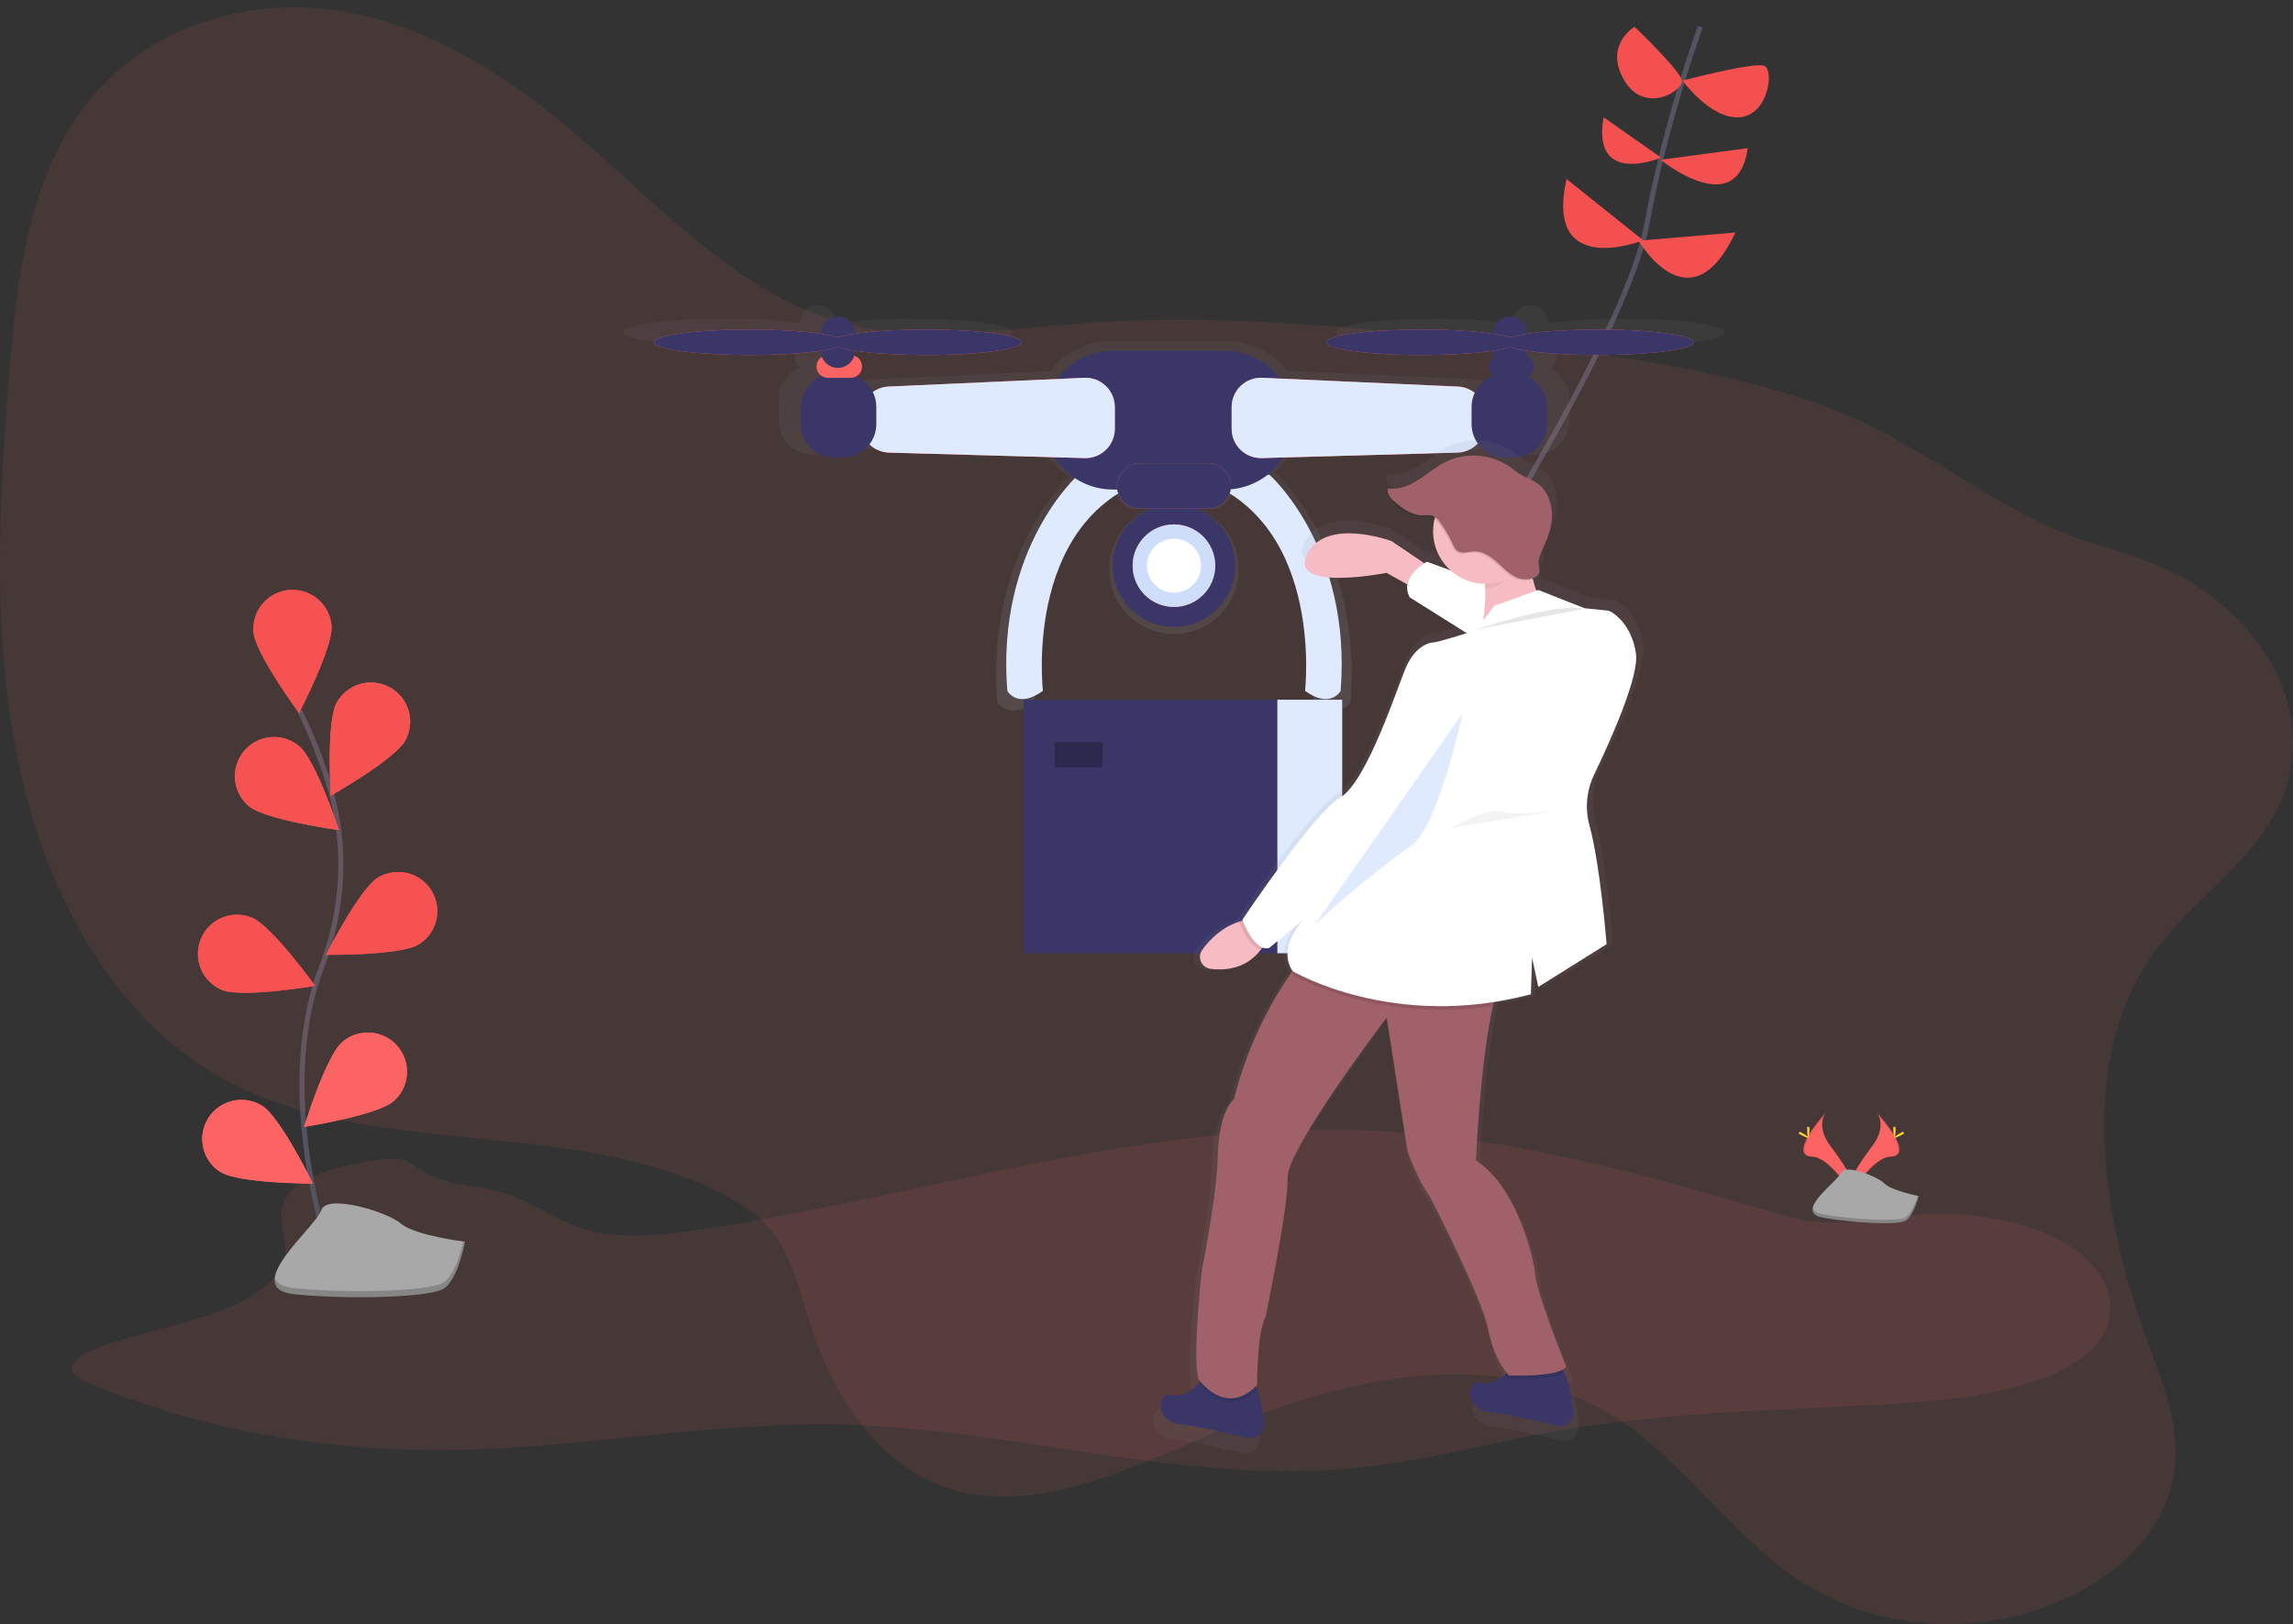 <svg width="909" height="644" viewBox="0 0 909 644" fill="none" xmlns="http://www.w3.org/2000/svg">
<rect x="0" y="0" width="909" height="644" fill="#333333" stroke="none"/>
<g clip-path="url(#clip0)">
<path opacity="0.1" d="M112.906 475.817C109.2 483.33 114.538 491.439 112.669 499.198C110.351 508.987 97.054 516.606 82.728 521.469C68.403 526.331 52.404 529.284 38.438 534.521C32.398 536.781 26.104 540.95 29.247 544.784C30.332 546.114 32.373 547.044 34.357 547.916C75.023 565.668 125.297 575.311 175.57 575.001C228.693 574.666 280.722 563.58 333.803 564.852C402.271 566.484 468.487 588.559 536.18 582.196C564.92 579.496 591.62 571.795 619.594 566.99C660.75 559.917 704.036 559.207 746.653 556.882C778.659 555.136 815.22 550.609 830.525 533.591C841.577 521.289 836.94 505.039 821.366 494.621C805.792 484.203 780.912 479.749 757.918 481.772C745.56 482.857 733.275 485.672 720.925 484.554C713.75 483.901 707.105 481.96 700.583 480.051C649.975 465.204 597.497 450.389 541.289 448.235C449.827 444.703 365.131 474.789 276.069 487.801C262.192 489.824 247.14 491.382 234.039 487.989C220.228 484.407 211.184 475.948 197.365 472.383C190.835 470.686 183.488 470.196 177.031 468.353C159.294 463.278 167.506 456.303 142.928 461.01C130.031 463.466 117.044 467.431 112.906 475.817Z" fill="#FC6464"/>
<path d="M584.707 225.223C584.707 225.223 645.502 129.71 652.849 88.921C660.195 48.132 674.072 10.605 674.072 10.605" stroke="#535461" stroke-width="2" stroke-miterlimit="10"/>
<path d="M687.946 92.184L649.582 95.447C649.582 95.447 669.989 130.526 687.946 92.184Z" fill="#F55050"/>
<path d="M621.015 70.974L651.397 95.292C651.397 95.292 612.037 110.947 621.015 70.974Z" fill="#F55050"/>
<path d="M692.845 58.737L658.301 63.362C658.301 63.362 688.764 88.105 692.845 58.737Z" fill="#F55050"/>
<path d="M635.705 46.5L658.512 62.498C658.512 62.498 630.808 74.237 635.705 46.5Z" fill="#F55050"/>
<path d="M666.977 31.971C666.977 31.971 695.293 24.474 699.374 26.105C703.455 27.737 701.007 45.684 689.579 46.5C678.151 47.316 666.977 31.971 666.977 31.971Z" fill="#F55050"/>
<path d="M647.95 10.605C647.95 10.605 665.908 27.737 666.724 31.816C667.54 35.895 652.031 45.684 643.868 31.816C635.706 17.947 647.95 10.605 647.95 10.605Z" fill="#F55050"/>
<path d="M133.101 504.614C133.101 504.614 107.127 436.48 127.542 383.266C136.113 360.929 137.631 336.488 131.085 313.475C127.957 302.574 123.836 291.981 118.775 281.831" stroke="#535461" stroke-width="2" stroke-miterlimit="10"/>
<path d="M131.435 248.187C132.097 256.737 118.547 282.72 118.547 282.72C118.547 282.72 101.136 259.143 100.475 250.594C100.155 246.49 101.48 242.427 104.158 239.299C106.837 236.171 110.648 234.234 114.755 233.915C118.862 233.596 122.927 234.92 126.057 237.597C129.187 240.274 131.124 244.083 131.444 248.187H131.435Z" fill="#F55050"/>
<path d="M165.881 374.512C158.534 378.95 129.23 378.591 129.23 378.591C129.23 378.591 142.462 352.437 149.792 347.999C151.537 346.944 153.472 346.241 155.488 345.933C157.504 345.625 159.561 345.717 161.542 346.203C163.523 346.689 165.388 347.561 167.031 348.768C168.675 349.975 170.065 351.493 171.121 353.237C172.178 354.98 172.88 356.915 173.188 358.93C173.497 360.944 173.405 363 172.918 364.98C172.432 366.959 171.56 368.823 170.352 370.466C169.145 372.109 167.625 373.497 165.881 374.553V374.512Z" fill="#F55050"/>
<path d="M155.989 436.667C149.508 442.28 120.547 446.84 120.547 446.84C120.547 446.84 129.167 418.826 135.64 413.213C137.181 411.878 138.969 410.859 140.904 410.215C142.839 409.57 144.882 409.313 146.917 409.458C148.951 409.602 150.937 410.146 152.761 411.058C154.585 411.97 156.212 413.231 157.548 414.771C158.884 416.312 159.904 418.099 160.549 420.033C161.193 421.967 161.451 424.009 161.306 426.042C161.161 428.075 160.617 430.06 159.705 431.883C158.793 433.706 157.53 435.332 155.989 436.667Z" fill="#FC6464"/>
<path d="M88.083 392.533C96.017 395.796 124.921 390.902 124.921 390.902C124.921 390.902 107.78 367.105 99.878 363.85C96.068 362.287 91.793 362.3 87.993 363.888C84.192 365.475 81.179 368.506 79.615 372.314C78.05 376.122 78.064 380.395 79.652 384.193C81.24 387.991 84.273 391.003 88.083 392.566V392.533Z" fill="#F55050"/>
<path d="M87.455 464.739C94.728 469.282 124.048 469.323 124.048 469.323C124.048 469.323 111.2 442.973 103.935 438.462C100.444 436.278 96.228 435.569 92.215 436.492C88.201 437.414 84.718 439.892 82.533 443.381C80.347 446.87 79.638 451.084 80.561 455.095C81.484 459.106 83.964 462.587 87.455 464.771V464.739Z" fill="#FC6464"/>
<path d="M131.435 248.187C132.097 256.737 118.547 282.72 118.547 282.72C118.547 282.72 101.136 259.143 100.475 250.594C100.155 246.49 101.48 242.427 104.158 239.299C106.837 236.171 110.648 234.234 114.755 233.915C118.862 233.596 122.927 234.92 126.057 237.597C129.187 240.274 131.124 244.083 131.444 248.187H131.435Z" fill="#F55050"/>
<path d="M160.705 293.537C156.624 301.075 131.108 315.523 131.108 315.523C131.108 315.523 129.32 286.277 133.41 278.739C135.373 275.12 138.695 272.429 142.643 271.258C146.592 270.087 150.844 270.531 154.465 272.494C158.086 274.456 160.778 277.776 161.95 281.722C163.122 285.669 162.677 289.919 160.714 293.537H160.705Z" fill="#FC6464"/>
<path d="M165.881 374.512C158.534 378.95 129.23 378.591 129.23 378.591C129.23 378.591 142.462 352.437 149.792 347.999C151.537 346.944 153.472 346.241 155.488 345.933C157.504 345.625 159.561 345.717 161.542 346.203C163.523 346.689 165.388 347.561 167.031 348.768C168.675 349.975 170.065 351.493 171.121 353.237C172.178 354.98 172.88 356.915 173.188 358.93C173.497 360.944 173.405 363 172.918 364.98C172.432 366.959 171.56 368.823 170.352 370.466C169.145 372.109 167.625 373.497 165.881 374.553V374.512Z" fill="#F55050"/>
<path d="M155.989 436.667C149.508 442.28 120.547 446.84 120.547 446.84C120.547 446.84 129.167 418.826 135.64 413.213C137.181 411.878 138.969 410.859 140.904 410.215C142.839 409.57 144.882 409.313 146.917 409.458C148.951 409.602 150.937 410.146 152.761 411.058C154.585 411.97 156.212 413.231 157.548 414.771C158.884 416.312 159.904 418.099 160.549 420.033C161.193 421.967 161.451 424.009 161.306 426.042C161.161 428.075 160.617 430.06 159.705 431.883C158.793 433.706 157.53 435.332 155.989 436.667Z" fill="#FC6464"/>
<path d="M98.728 319.7C105.323 325.182 134.374 329.13 134.374 329.13C134.374 329.13 125.175 301.303 118.571 295.83C115.404 293.199 111.321 291.933 107.22 292.311C103.119 292.689 99.336 294.679 96.704 297.845C94.071 301.01 92.805 305.091 93.183 309.189C93.561 313.288 95.553 317.069 98.72 319.7H98.728Z" fill="#FC6464"/>
<path d="M88.083 392.533C96.017 395.796 124.921 390.902 124.921 390.902C124.921 390.902 107.78 367.105 99.878 363.85C96.068 362.287 91.793 362.3 87.993 363.888C84.192 365.475 81.179 368.506 79.615 372.314C78.05 376.122 78.064 380.395 79.652 384.193C81.24 387.991 84.273 391.003 88.083 392.566V392.533Z" fill="#F55050"/>
<path d="M87.455 464.739C94.728 469.282 124.048 469.323 124.048 469.323C124.048 469.323 111.2 442.973 103.935 438.462C100.444 436.278 96.228 435.569 92.215 436.492C88.201 437.414 84.718 439.892 82.533 443.381C80.347 446.87 79.638 451.084 80.561 455.095C81.484 459.106 83.964 462.587 87.455 464.771V464.739Z" fill="#FC6464"/>
<path d="M160.705 293.537C156.624 301.075 131.108 315.523 131.108 315.523C131.108 315.523 129.32 286.277 133.41 278.739C135.373 275.12 138.695 272.429 142.643 271.258C146.592 270.087 150.844 270.531 154.465 272.494C158.086 274.456 160.778 277.776 161.95 281.722C163.122 285.669 162.677 289.919 160.714 293.537H160.705Z" fill="#F55050"/>
<path d="M184.312 492.345C184.312 492.345 164.607 489.971 159.008 485.207C153.408 480.443 129.451 473.198 127.361 479.863C125.272 486.528 94.654 511.01 116.938 513.188C139.222 515.366 169.105 514.33 175.333 511.247C181.561 508.163 184.312 492.345 184.312 492.345Z" fill="#A8A8A8"/>
<path d="M98.728 319.7C105.323 325.182 134.374 329.13 134.374 329.13C134.374 329.13 125.175 301.303 118.571 295.83C115.404 293.199 111.321 291.933 107.22 292.311C103.119 292.689 99.336 294.679 96.704 297.845C94.071 301.01 92.805 305.091 93.183 309.189C93.561 313.288 95.553 317.069 98.72 319.7H98.728Z" fill="#F55050"/>
<path opacity="0.2" d="M116.782 510.782C139.075 512.952 168.917 511.932 175.186 508.848C179.961 506.499 182.647 496.774 183.659 492.263L184.32 492.345C184.32 492.345 181.643 508.155 175.341 511.247C169.04 514.338 139.23 515.326 116.938 513.18C110.505 512.552 108.481 510.064 108.906 506.654C109.648 508.816 111.991 510.317 116.782 510.782Z" fill="black"/>
<path opacity="0.1" d="M854.629 376.69C822.631 420.515 833.242 483.069 851.69 532.906C857.877 549.589 864.905 567.234 861.697 585.385C857.779 607.575 839.365 624.201 820.223 633.256C785.328 649.759 744.107 647.124 712.893 626.33C685.956 608.383 666.994 578.557 639.535 561.467C593.579 532.873 533.918 545.648 482.771 567.479C446.586 582.922 406.949 602.811 371.686 588.551C346.871 578.517 330.163 552.974 321.371 525.67C317.127 512.487 314.156 498.178 305.699 487.858C300.671 481.723 294.027 477.448 287.194 473.875C224.84 441.244 144.634 461.639 84.181 425.23C43.368 400.642 17.966 352.927 7.412 302.764C-3.143 252.601 -0.531 199.648 3.673 147.601C6.661 110.613 11.387 71.088 33.638 42.021C57.171 11.282 96.613 -0.938 131.884 3.883C167.155 8.704 198.768 28.308 226.44 51.639C261.041 80.812 292.876 117.416 335.909 128.462C365.221 136 396.362 130.665 426.833 128.307C477.768 124.375 528.523 128.903 578.968 134.018C627.258 138.912 675.883 144.378 721.618 160.425C753.983 171.781 779.638 193.244 810.11 207.912C829.969 217.473 851.821 219.692 870.513 232.043C893.581 247.257 914.428 274.211 907.661 306.557C901.27 337.304 871.607 353.432 854.629 376.69Z" fill="#FC6464"/>
<path d="M643.745 126.376C633.738 126.28 623.736 126.883 613.812 128.179C613.812 126.275 613.055 124.449 611.708 123.103C610.361 121.756 608.534 121 606.628 121C604.723 121 602.896 121.756 601.549 123.103C600.202 124.449 599.445 126.275 599.445 128.179C589.521 126.883 579.519 126.28 569.512 126.376C547.367 126.376 529.402 128.749 529.402 131.763C529.402 134.777 547.355 137.151 569.512 137.151C579.519 137.246 589.521 136.643 599.445 135.347C599.445 136.21 599.602 137.067 599.908 137.874C599.26 138.274 598.717 138.823 598.325 139.476C597.934 140.129 597.705 140.866 597.658 141.626C597.612 142.385 597.749 143.145 598.058 143.841C598.366 144.537 598.838 145.148 599.433 145.623C597.69 146.218 596.09 147.168 594.734 148.414C593.379 149.661 592.298 151.175 591.561 152.862C589.574 151.346 587.171 150.472 584.674 150.358L510.096 147.036C507.381 143.405 503.857 140.458 499.802 138.429C495.748 136.4 491.275 135.345 486.74 135.347H439.792C435.22 135.345 430.712 136.418 426.632 138.479C422.552 140.541 419.015 143.533 416.306 147.214L345.468 150.382C343.157 150.484 340.922 151.237 339.021 152.554C337.625 149.566 335.166 147.205 332.122 145.932C332.885 145.446 333.493 144.753 333.876 143.934C334.258 143.114 334.398 142.203 334.279 141.307C334.161 140.41 333.789 139.566 333.207 138.874C332.625 138.182 331.857 137.671 330.994 137.4C331.193 136.734 331.293 136.042 331.291 135.347C341.215 136.644 351.217 137.246 361.224 137.151C383.369 137.151 401.333 134.777 401.333 131.763C401.333 128.749 383.381 126.376 361.224 126.376C351.217 126.28 341.215 126.883 331.291 128.179C331.291 126.291 330.54 124.48 329.204 123.145C327.868 121.809 326.056 121.059 324.167 121.059C322.277 121.059 320.465 121.809 319.129 123.145C317.793 124.48 317.043 126.291 317.043 128.179C307.119 126.883 297.117 126.28 287.109 126.376C264.965 126.376 247 128.749 247 131.763C247 134.777 264.953 137.151 287.109 137.151C297.117 137.246 307.119 136.643 317.043 135.347C317.042 136.21 317.199 137.067 317.506 137.874C316.838 138.284 316.282 138.852 315.887 139.528C315.492 140.204 315.271 140.967 315.242 141.75C315.214 142.532 315.38 143.309 315.725 144.012C316.07 144.715 316.584 145.321 317.221 145.778C314.708 146.725 312.542 148.414 311.013 150.62C309.484 152.827 308.663 155.447 308.66 158.131V166.984C308.663 170.469 310.043 173.812 312.5 176.286C314.957 178.759 318.293 180.163 321.78 180.191H327.04C329.102 180.191 331.135 179.708 332.977 178.781C334.818 177.853 336.417 176.508 337.643 174.851C339.829 176.887 342.683 178.056 345.67 178.138L415.131 180.084C417.348 183.582 420.282 186.571 423.739 188.854C417.09 195.606 391.158 225.546 395.337 278.305C395.337 278.305 399.529 286.078 410.298 278.305C410.298 278.305 403.411 219.517 441.965 195.309C442.618 197.184 443.839 198.81 445.458 199.96C447.077 201.11 449.014 201.729 451.001 201.729H455.928C450.353 203.927 445.72 208 442.828 213.246C439.936 218.492 438.965 224.582 440.085 230.466C441.204 236.351 444.342 241.66 448.959 245.48C453.575 249.299 459.381 251.389 465.374 251.389C471.367 251.389 477.172 249.299 481.789 245.48C486.405 241.66 489.544 236.351 490.663 230.466C491.782 224.582 490.812 218.492 487.92 213.246C485.028 208 480.394 203.927 474.819 201.729H479.747C481.733 201.729 483.671 201.11 485.29 199.96C486.909 198.81 488.13 197.184 488.783 195.309C527.336 219.517 520.45 278.305 520.45 278.305C531.219 286.078 535.41 278.305 535.41 278.305C540.16 217.88 505.477 187.382 505.477 187.382H504.848C507.401 185.363 509.6 182.933 511.354 180.191L584.472 178.15C587.616 178.078 590.612 176.804 592.843 174.59C594.059 176.341 595.682 177.772 597.572 178.76C599.462 179.748 601.563 180.263 603.696 180.262H608.956C610.693 180.262 612.413 179.92 614.018 179.256C615.622 178.592 617.081 177.618 618.309 176.39C619.537 175.163 620.511 173.706 621.176 172.102C621.841 170.498 622.183 168.779 622.183 167.043V158.19C622.182 155.637 621.442 153.139 620.051 150.997C618.661 148.856 616.679 147.162 614.346 146.122C615.158 145.673 615.82 144.996 616.251 144.176C616.682 143.355 616.864 142.426 616.773 141.504C616.682 140.581 616.323 139.705 615.74 138.985C615.157 138.264 614.375 137.729 613.491 137.447C613.69 136.781 613.79 136.089 613.788 135.394C623.712 136.691 633.714 137.294 643.722 137.198C665.866 137.198 683.831 134.825 683.831 131.811C683.831 128.796 665.902 126.376 643.745 126.376Z" fill="url(#paint0_linear)"/>
<path d="M465.381 248.556C478.785 248.556 489.651 237.696 489.651 224.3C489.651 210.904 478.785 200.045 465.381 200.045C451.977 200.045 441.111 210.904 441.111 224.3C441.111 237.696 451.977 248.556 465.381 248.556Z" fill="#3A3768"/>
<path d="M465.378 240.664C474.421 240.664 481.751 233.337 481.751 224.299C481.751 215.262 474.421 207.935 465.378 207.935C456.335 207.935 449.004 215.262 449.004 224.299C449.004 233.337 456.335 240.664 465.378 240.664Z" fill="#FC6464"/>
<path d="M465.378 240.664C474.421 240.664 481.751 233.337 481.751 224.299C481.751 215.262 474.421 207.935 465.378 207.935C456.335 207.935 449.004 215.262 449.004 224.299C449.004 233.337 456.335 240.664 465.378 240.664Z" fill="#CEDDF9"/>
<path d="M465.382 235.016C471.304 235.016 476.104 230.218 476.104 224.3C476.104 218.382 471.304 213.585 465.382 213.585C459.461 213.585 454.66 218.382 454.66 224.3C454.66 230.218 459.461 235.016 465.382 235.016Z" fill="#CEDDF9"/>
<path d="M465.382 235.016C471.304 235.016 476.104 230.218 476.104 224.3C476.104 218.382 471.304 213.585 465.382 213.585C459.461 213.585 454.66 218.382 454.66 224.3C454.66 230.218 459.461 235.016 465.382 235.016Z" fill="white"/>
<path d="M427.549 188.19C427.549 188.19 394.813 216.979 399.325 273.939C399.325 273.939 403.279 281.272 413.443 273.939C413.443 273.939 404.977 201.718 461.424 188.178L427.549 188.19Z" fill="#DFEAFF"/>
<path d="M503.195 188.19C503.195 188.19 535.943 216.979 531.466 273.939C531.466 273.939 527.512 281.272 517.348 273.939C517.348 273.939 525.814 201.718 469.367 188.178L503.195 188.19Z" fill="#DFEAFF"/>
<path d="M485.554 139.097H441.242C426.041 139.097 413.719 151.412 413.719 166.604C413.719 181.795 426.041 194.111 441.242 194.111H485.554C500.755 194.111 513.077 181.795 513.077 166.604C513.077 151.412 500.755 139.097 485.554 139.097Z" fill="#3A3768"/>
<path d="M429.997 181.64L352.474 179.468C349.447 179.385 346.572 178.124 344.461 175.954C342.349 173.784 341.169 170.877 341.17 167.851V164.884C341.17 161.893 342.324 159.018 344.392 156.856C346.46 154.694 349.282 153.413 352.272 153.278L429.795 149.801C431.364 149.731 432.931 149.979 434.401 150.53C435.871 151.082 437.215 151.925 438.35 153.01C439.485 154.094 440.389 155.398 441.006 156.841C441.623 158.284 441.941 159.837 441.941 161.407V170.034C441.94 171.586 441.628 173.122 441.024 174.551C440.419 175.981 439.533 177.275 438.42 178.357C437.307 179.438 435.988 180.286 434.541 180.85C433.094 181.414 431.549 181.682 429.997 181.64Z" fill="#FC6464"/>
<path d="M500.195 181.64L577.718 179.468C580.745 179.385 583.62 178.124 585.731 175.954C587.842 173.784 589.023 170.877 589.021 167.851V164.884C589.021 161.893 587.867 159.018 585.799 156.856C583.732 154.694 580.909 153.413 577.92 153.278L500.397 149.801C498.828 149.731 497.261 149.979 495.791 150.53C494.32 151.082 492.977 151.925 491.842 153.01C490.706 154.094 489.803 155.398 489.186 156.841C488.568 158.284 488.25 159.837 488.25 161.407V170.034C488.251 171.586 488.563 173.122 489.168 174.551C489.773 175.981 490.658 177.275 491.772 178.357C492.885 179.438 494.204 180.286 495.651 180.85C497.097 181.414 498.643 181.682 500.195 181.64Z" fill="#FC6464"/>
<path d="M429.997 181.64L352.474 179.468C349.447 179.385 346.572 178.124 344.461 175.954C342.349 173.784 341.169 170.877 341.17 167.851V164.884C341.17 161.893 342.324 159.018 344.392 156.856C346.46 154.694 349.282 153.413 352.272 153.278L429.795 149.801C431.364 149.731 432.931 149.979 434.401 150.53C435.871 151.082 437.215 151.925 438.35 153.01C439.485 154.094 440.389 155.398 441.006 156.841C441.623 158.284 441.941 159.837 441.941 161.407V170.034C441.94 171.586 441.628 173.122 441.024 174.551C440.419 175.981 439.533 177.275 438.42 178.357C437.307 179.438 435.988 180.286 434.541 180.85C433.094 181.414 431.549 181.682 429.997 181.64Z" fill="#DFEAFF"/>
<path d="M500.195 181.64L577.718 179.468C580.745 179.385 583.62 178.124 585.731 175.954C587.842 173.784 589.023 170.877 589.021 167.851V164.884C589.021 161.893 587.867 159.018 585.799 156.856C583.732 154.694 580.909 153.413 577.92 153.278L500.397 149.801C498.828 149.731 497.261 149.979 495.791 150.53C494.32 151.082 492.977 151.925 491.842 153.01C490.706 154.094 489.803 155.398 489.186 156.841C488.568 158.284 488.25 159.837 488.25 161.407V170.034C488.251 171.586 488.563 173.122 489.168 174.551C489.773 175.981 490.658 177.275 491.772 178.357C492.885 179.438 494.204 180.286 495.651 180.85C497.097 181.414 498.643 181.682 500.195 181.64Z" fill="#DFEAFF"/>
<path d="M334.127 148.128H330.732C323.407 148.128 317.469 154.062 317.469 161.383V168.159C317.469 175.479 323.407 181.414 330.732 181.414H334.127C341.452 181.414 347.39 175.479 347.39 168.159V161.383C347.39 154.062 341.452 148.128 334.127 148.128Z" fill="#3A3768"/>
<path d="M600.026 148.128H596.63C589.305 148.128 583.367 154.062 583.367 161.383V168.159C583.367 175.479 589.305 181.414 596.63 181.414H600.026C607.351 181.414 613.289 175.479 613.289 168.159V161.383C613.289 154.062 607.351 148.128 600.026 148.128Z" fill="#3A3768"/>
<path d="M337.228 140.794H328.192C325.7 140.794 323.68 142.813 323.68 145.304V145.316C323.68 147.806 325.7 149.825 328.192 149.825H337.228C339.719 149.825 341.74 147.806 341.74 145.316V145.304C341.74 142.813 339.719 140.794 337.228 140.794Z" fill="#FC6464"/>
<path d="M338.925 132.333C338.925 128.59 335.892 125.557 332.151 125.557C328.41 125.557 325.377 128.59 325.377 132.333V139.097C325.377 142.839 328.41 145.872 332.151 145.872C335.892 145.872 338.925 142.839 338.925 139.097V132.333Z" fill="#3A3768"/>
<path d="M297.142 140.794C318.035 140.794 334.971 138.52 334.971 135.715C334.971 132.91 318.035 130.636 297.142 130.636C276.249 130.636 259.312 132.91 259.312 135.715C259.312 138.52 276.249 140.794 297.142 140.794Z" fill="#FC6464"/>
<path d="M367.15 140.794C388.042 140.794 404.979 138.52 404.979 135.715C404.979 132.91 388.042 130.636 367.15 130.636C346.257 130.636 329.32 132.91 329.32 135.715C329.32 138.52 346.257 140.794 367.15 140.794Z" fill="#FC6464"/>
<path d="M603.685 140.794H594.649C592.157 140.794 590.137 142.813 590.137 145.304V145.316C590.137 147.806 592.157 149.825 594.649 149.825H603.685C606.176 149.825 608.196 147.806 608.196 145.316V145.304C608.196 142.813 606.176 140.794 603.685 140.794Z" fill="#3A3768"/>
<path d="M605.38 132.333C605.38 128.59 602.347 125.557 598.606 125.557C594.865 125.557 591.832 128.59 591.832 132.333V139.097C591.832 142.839 594.865 145.872 598.606 145.872C602.347 145.872 605.38 142.839 605.38 139.097V132.333Z" fill="#3A3768"/>
<path d="M563.611 140.794C584.503 140.794 601.44 138.52 601.44 135.715C601.44 132.91 584.503 130.636 563.611 130.636C542.718 130.636 525.781 132.91 525.781 135.715C525.781 138.52 542.718 140.794 563.611 140.794Z" fill="#FC6464"/>
<path d="M633.607 140.794C654.499 140.794 671.436 138.52 671.436 135.715C671.436 132.91 654.499 130.636 633.607 130.636C612.714 130.636 595.777 132.91 595.777 135.715C595.777 138.52 612.714 140.794 633.607 140.794Z" fill="#FC6464"/>
<path d="M297.142 140.794C318.035 140.794 334.971 138.52 334.971 135.715C334.971 132.91 318.035 130.636 297.142 130.636C276.249 130.636 259.312 132.91 259.312 135.715C259.312 138.52 276.249 140.794 297.142 140.794Z" fill="#3A3768"/>
<path d="M367.15 140.794C388.042 140.794 404.979 138.52 404.979 135.715C404.979 132.91 388.042 130.636 367.15 130.636C346.257 130.636 329.32 132.91 329.32 135.715C329.32 138.52 346.257 140.794 367.15 140.794Z" fill="#3A3768"/>
<path d="M563.611 140.794C584.503 140.794 601.44 138.52 601.44 135.715C601.44 132.91 584.503 130.636 563.611 130.636C542.718 130.636 525.781 132.91 525.781 135.715C525.781 138.52 542.718 140.794 563.611 140.794Z" fill="#3A3768"/>
<path d="M633.607 140.794C654.499 140.794 671.436 138.52 671.436 135.715C671.436 132.91 654.499 130.636 633.607 130.636C612.714 130.636 595.777 132.91 595.777 135.715C595.777 138.52 612.714 140.794 633.607 140.794Z" fill="#3A3768"/>
<path d="M478.928 183.669H451.833C446.842 183.669 442.797 187.709 442.797 192.693C442.797 197.677 446.842 201.718 451.833 201.718H478.928C483.919 201.718 487.964 197.677 487.964 192.693C487.964 187.709 483.919 183.669 478.928 183.669Z" fill="#FC6464"/>
<path d="M478.928 183.669H451.833C446.842 183.669 442.797 187.709 442.797 192.693C442.797 197.677 446.842 201.718 451.833 201.718H478.928C483.919 201.718 487.964 197.677 487.964 192.693C487.964 187.709 483.919 183.669 478.928 183.669Z" fill="#3A3768"/>
<path d="M506.38 277.45H405.799V377.973H506.38H532.075V277.45H506.38Z" fill="#3A3768"/>
<path d="M532.085 277.45H506.379V377.973H532.085V277.45Z" fill="#DFEAFF"/>
<path opacity="0.25" d="M437.084 294.207H418.086V304.258H437.084V294.207Z" fill="black"/>
<path d="M744.212 441.358C744.212 441.358 748.105 446.448 742.416 454.133C736.726 461.818 732.033 468.303 733.927 473.1C733.927 473.1 742.514 458.824 749.509 458.628C756.505 458.432 751.909 449.94 744.212 441.358Z" fill="#FC6464"/>
<path opacity="0.1" d="M744.211 441.358C744.561 441.859 744.836 442.409 745.027 442.989C751.851 451.001 755.484 458.49 748.929 458.661C742.823 458.832 735.493 469.747 733.738 472.529C733.795 472.742 733.863 472.952 733.942 473.157C733.942 473.157 742.529 458.881 749.525 458.685C756.52 458.489 751.908 449.94 744.211 441.358Z" fill="black"/>
<path d="M751.453 447.844C751.453 449.638 751.249 451.107 751.004 451.107C750.759 451.107 750.555 449.655 750.555 447.844C750.555 446.033 750.808 446.897 751.053 446.897C751.297 446.897 751.453 446.049 751.453 447.844Z" fill="#FFD037"/>
<path d="M753.944 449.981C752.368 450.837 750.997 451.36 750.883 451.139C750.768 450.919 751.944 450.046 753.519 449.19C755.095 448.333 754.474 448.953 754.589 449.19C754.703 449.426 755.519 449.124 753.944 449.981Z" fill="#FFD037"/>
<path d="M723.644 441.358C723.644 441.358 719.75 446.448 725.44 454.133C731.129 461.818 735.823 468.303 733.929 473.1C733.929 473.1 725.342 458.824 718.347 458.628C711.351 458.432 715.955 449.94 723.644 441.358Z" fill="#FC6464"/>
<path opacity="0.1" d="M723.644 441.358C723.294 441.859 723.019 442.409 722.828 442.989C716.004 451.001 712.372 458.49 718.926 458.661C725.032 458.832 732.362 469.747 734.117 472.529C734.061 472.742 733.992 472.952 733.913 473.157C733.913 473.157 725.326 458.881 718.33 458.685C711.335 458.489 715.955 449.94 723.644 441.358Z" fill="black"/>
<path d="M716.402 447.844C716.402 449.638 716.606 451.107 716.851 451.107C717.096 451.107 717.3 449.655 717.3 447.844C717.3 446.033 717.047 446.897 716.802 446.897C716.557 446.897 716.402 446.049 716.402 447.844Z" fill="#FFD037"/>
<path d="M713.922 449.981C715.498 450.837 716.869 451.36 716.983 451.139C717.098 450.919 715.922 450.046 714.347 449.19C712.772 448.333 713.392 448.953 713.278 449.19C713.163 449.426 712.347 449.124 713.922 449.981Z" fill="#FFD037"/>
<path d="M760.595 474.259C760.595 474.259 749.885 472.121 747.029 469.266C744.172 466.411 731.315 461.418 729.887 464.983C728.459 468.548 710.607 480.687 722.745 482.824C734.883 484.962 751.314 485.68 754.881 484.252C758.448 482.824 760.595 474.259 760.595 474.259Z" fill="#A8A8A8"/>
<path opacity="0.2" d="M722.743 481.495C734.881 483.632 751.313 484.35 754.88 482.922C757.598 481.837 759.492 476.616 760.234 474.185L760.594 474.259C760.594 474.259 758.455 482.825 754.88 484.252C751.304 485.68 734.881 484.962 722.743 482.825C719.242 482.205 718.238 480.752 718.613 478.917C718.915 480.108 720.14 481.038 722.743 481.495Z" fill="black"/>
<path d="M651.584 256.409C651.584 256.093 651.554 255.791 651.494 255.503C651.434 255.215 651.38 254.883 651.331 254.508C651.211 253.855 651.078 253.224 650.931 252.615C650.855 252.311 650.776 252.012 650.694 251.718C649.799 248.347 648.187 245.208 645.968 242.516L645.585 242.075C645.329 241.792 645.078 241.521 644.834 241.259C644.589 240.998 644.347 240.765 644.107 240.558C643.87 240.338 643.634 240.134 643.413 239.946C642.964 239.571 642.548 239.261 642.173 239C641.797 238.739 641.642 238.641 641.422 238.51C640.886 238.184 640.283 237.984 639.658 237.923L635.773 237.531L630.516 237.009L611.53 229.52L610.779 229.79C610.225 228.236 609.756 226.654 609.375 225.05C609.952 224.796 610.465 224.417 610.877 223.94C611.326 223.583 611.679 223.121 611.906 222.594C612.379 221.477 611.465 219.078 611.652 217.7C611.954 215.505 613.081 213.384 613.987 211.393C615.938 207.119 617.358 202.485 617.13 197.794C616.901 193.103 614.795 188.339 610.893 185.721C608.877 184.366 606.502 183.64 604.412 182.4C602.78 181.438 601.343 180.181 599.784 179.096C595.98 176.516 591.564 174.982 586.979 174.648C582.393 174.314 577.801 175.193 573.663 177.196C569.721 179.17 566.358 182.09 562.636 184.489C558.914 186.887 554.53 188.674 550.18 187.98C550.118 188.158 550.075 188.341 550.049 188.527L549.682 188.478C548.931 190.558 550.767 192.606 552.465 194.025C555.681 196.717 559.322 199.401 563.517 199.499C565.15 199.499 566.848 199.189 568.325 199.866C568.647 200.019 568.949 200.211 569.223 200.437C568.279 204.223 568.384 208.194 569.529 211.924C570.674 215.654 572.815 219.002 575.721 221.607L566.031 218.067C566.031 218.067 565.623 218.279 565.003 218.678L551.543 209.582C551.543 209.582 524.565 199.581 517.072 215.081C509.579 230.581 549.551 222.545 549.551 222.545L558.106 227.318C557.822 229.109 558.153 230.943 559.044 232.522L582.365 247.166C577.655 248.642 569.909 251 568.537 251C566.538 251 561.044 252.999 557.542 260.985C554.041 268.972 541.552 307.926 530.565 314.411C519.578 320.897 490.568 364.346 490.568 364.346L490.698 364.688C490.181 364.824 489.675 364.977 489.18 365.145C481.932 367.544 477.051 372.593 474.12 376.689C473.623 377.379 473.315 378.186 473.225 379.032C473.135 379.877 473.268 380.731 473.609 381.51C473.95 382.289 474.488 382.965 475.17 383.473C475.852 383.981 476.655 384.302 477.499 384.406C488.927 385.874 495.188 380.523 498.192 376.476C498.388 376.215 498.567 375.954 498.739 375.71C499.632 376.099 500.638 376.146 501.563 375.84L515.57 364.37C515.57 364.37 504.657 375.302 511.04 385.279L510.55 385.972C499.699 401.708 491.754 419.258 487.091 437.791C487.091 437.791 481.091 442.286 480.56 460.258C480.03 478.23 474.03 507.198 474.03 507.198C474.03 507.198 470.031 541.649 472.528 552.14C472.528 552.14 472.814 552.556 473.345 553.193C473.157 553.421 472.953 553.658 472.724 553.911C470.545 556.301 466.61 559.621 462.031 558.626C455.036 557.125 455.036 569.614 465.027 570.61C471.459 571.254 484.111 574.175 492.298 576.173C493.2 576.395 494.142 576.396 495.044 576.177C495.946 575.958 496.782 575.524 497.481 574.914C498.18 574.303 498.722 573.533 499.06 572.669C499.398 571.805 499.523 570.872 499.424 569.949C498.935 565.478 498.045 560.062 496.429 556.211C496.331 555.974 496.225 555.738 496.118 555.509C496.412 555.232 496.706 554.947 497 554.637C497 554.637 497 532.667 500.494 526.671C500.494 526.671 509.987 481.232 509.473 469.746C509.081 460.772 534.099 425.766 544.988 411.009L544.898 410.446C547.78 406.628 549.551 404.344 549.551 404.344L558.048 458.773C558.048 458.773 562.048 470.757 567.027 477.251C567.027 477.251 588.511 518.693 591.009 531.68C592.903 541.527 596.805 547.343 598.584 549.587C598.38 549.799 598.16 550.011 597.931 550.223C595.662 552.344 592.299 554.465 588.511 553.658C581.516 552.157 581.516 564.646 591.507 565.642C597.939 566.286 610.591 569.207 618.778 571.205C619.68 571.427 620.622 571.428 621.524 571.209C622.426 570.989 623.262 570.556 623.961 569.945C624.66 569.335 625.202 568.565 625.54 567.701C625.878 566.836 626.003 565.903 625.904 564.981C625.341 559.784 624.223 553.323 622.068 549.481C621.883 549.16 621.693 548.858 621.497 548.575C622.26 548.263 622.939 547.777 623.48 547.156C623.48 547.156 610.493 515.699 610.493 507.182C610.493 507.182 605 474.722 586.512 462.738C586.512 462.738 588.258 422.144 593.523 399.555C593.654 399.011 593.787 398.467 593.923 397.924C598.832 397.144 603.698 396.114 608.502 394.84L609 379.862L611.497 391.846L639.479 374.372C639.479 374.372 639.234 371.223 638.761 366.393C638.524 363.946 638.23 361.148 637.879 358.072C637.601 355.625 637.283 353.006 636.932 350.339C636.845 349.67 636.755 349.001 636.663 348.332C636.295 345.64 635.896 342.915 635.463 340.255C635.3 339.255 635.131 338.265 634.957 337.286C634.728 335.981 634.492 334.7 634.247 333.46C634.121 332.84 633.996 332.228 633.871 331.624C633.746 331.021 633.618 330.428 633.487 329.846C633.357 329.264 633.224 328.696 633.088 328.141L632.883 327.325C632.747 326.781 632.609 326.254 632.467 325.743C631.882 323.613 631.543 321.423 631.455 319.216C631.422 318.335 631.422 317.457 631.455 316.581C631.488 315.706 631.569 314.83 631.7 313.954C631.76 313.519 631.831 313.084 631.912 312.649C632.235 310.911 632.71 309.205 633.332 307.551C633.643 306.718 633.991 305.903 634.377 305.103C635.283 303.219 636.255 301.171 637.25 299.017C637.751 297.93 638.257 296.828 638.769 295.713C639.28 294.598 639.792 293.456 640.303 292.287C645.201 281.282 649.968 269.013 651.249 260.953C651.388 260.137 651.478 259.321 651.535 258.554C651.598 257.841 651.615 257.124 651.584 256.409Z" fill="url(#paint1_linear)"/>
<path d="M568.103 225.686L551.623 214.543C551.623 214.543 525.454 204.859 518.156 219.87C510.859 234.88 549.656 227.139 549.656 227.139L566.136 236.341L568.103 225.686Z" fill="#F7BBC3"/>
<path d="M616.852 565.274C608.902 563.341 596.642 560.502 590.397 559.882C580.708 558.911 580.708 546.829 587.491 548.257C591.173 549.073 594.429 546.984 596.633 544.929C597.32 544.286 597.963 543.6 598.56 542.873C599.359 541.9 600.463 541.224 601.694 540.956C605.327 540.14 612.893 538.965 617.546 541.47C618.62 542.137 619.487 543.089 620.052 544.219C622.142 547.923 623.227 554.188 623.774 559.229C623.871 560.126 623.751 561.033 623.423 561.873C623.095 562.713 622.568 563.461 621.889 564.054C621.21 564.648 620.397 565.068 619.52 565.281C618.643 565.493 617.728 565.491 616.852 565.274Z" fill="#3A3768"/>
<path d="M494.247 570.121C486.296 568.187 474.036 565.348 467.792 564.728C458.103 563.757 458.103 551.676 464.886 553.103C469.326 554.058 473.146 550.852 475.26 548.535C475.513 548.249 475.75 547.98 475.954 547.719C476.754 546.746 477.858 546.07 479.089 545.802C482.721 544.986 490.288 543.811 494.941 546.316C496.304 547.05 497.389 548.665 498.263 550.746C499.83 554.482 500.712 559.719 501.169 564.076C501.266 564.972 501.145 565.879 500.817 566.719C500.489 567.559 499.963 568.307 499.284 568.901C498.604 569.494 497.792 569.915 496.915 570.127C496.038 570.339 495.123 570.337 494.247 570.121Z" fill="#3A3768"/>
<path opacity="0.1" d="M498.248 550.745C486.674 562.664 476.756 550.525 475.254 548.518C475.507 548.232 475.744 547.963 475.948 547.702C476.747 546.729 477.851 546.054 479.082 545.785C482.715 544.969 490.281 543.795 494.934 546.299C496.289 547.05 497.383 548.665 498.248 550.745Z" fill="black"/>
<path opacity="0.1" d="M620.043 544.219C615.031 547.645 598.151 546.797 598.151 546.797C597.6 546.209 597.093 545.582 596.633 544.921C597.319 544.278 597.963 543.592 598.559 542.865C599.358 541.892 600.463 541.216 601.694 540.948C605.326 540.132 612.893 538.957 617.546 541.462C618.617 542.132 619.482 543.087 620.043 544.219Z" fill="black"/>
<path d="M620.924 541.959C617.529 546.315 598.151 545.353 598.151 545.353C598.151 545.353 592.339 539.544 589.914 526.949C587.49 514.353 566.692 474.151 566.692 474.151C561.843 467.853 557.966 456.203 557.966 456.203L549.73 403.414C549.73 403.414 509.953 455.738 510.435 466.89C510.916 478.042 501.709 522.103 501.709 522.103C498.313 527.911 498.313 549.228 498.313 549.228C485.71 562.28 475.05 546.78 475.05 546.78C472.601 536.608 476.503 503.193 476.503 503.193C476.503 503.193 482.314 475.105 482.804 457.664C483.294 440.222 489.147 435.89 489.147 435.89C493.674 417.922 501.381 400.909 511.904 385.654C514.834 381.461 516.802 379.226 516.802 379.226L595.261 388.428C593.754 391.757 592.621 395.243 591.882 398.821C586.78 420.733 585.082 460.111 585.082 460.111C603.04 471.736 608.346 503.217 608.346 503.217C608.321 511.449 620.924 541.959 620.924 541.959Z" fill="#A1616A"/>
<g opacity="0.05">
<path opacity="0.05" d="M545.365 409.891L544.361 403.438C544.361 403.438 504.658 455.738 505.107 466.89C505.556 478.042 496.381 522.103 496.381 522.103C492.985 527.911 492.985 549.228 492.985 549.228C490.958 551.527 488.333 553.221 485.402 554.123C489.222 555.126 493.859 554.392 498.805 549.228C498.805 549.228 498.805 527.919 502.201 522.103C502.201 522.103 511.409 478.05 510.927 466.89C510.543 458.186 534.811 424.225 545.365 409.891Z" fill="black"/>
<path opacity="0.05" d="M608.814 503.209C608.814 503.209 603.484 471.728 585.551 460.103C585.551 460.103 587.249 420.733 592.35 398.813C593.09 395.234 594.223 391.749 595.73 388.42L517.221 379.218L516.707 379.838L589.918 388.42C588.411 391.749 587.278 395.234 586.538 398.813C581.437 420.725 579.739 460.103 579.739 460.103C597.697 471.728 603.002 503.209 603.002 503.209C603.002 511.441 615.606 541.959 615.606 541.959C613.606 544.529 606.047 545.222 600.186 545.402C604.839 545.524 618.618 545.565 621.409 541.959C621.385 541.959 608.814 511.449 608.814 503.209Z" fill="black"/>
</g>
<path d="M502.207 372.438C501.623 373.871 500.852 375.221 499.913 376.452C496.999 380.376 490.934 385.564 479.841 384.145C479.025 384.038 478.251 383.722 477.593 383.228C476.935 382.734 476.417 382.078 476.088 381.324C475.76 380.57 475.632 379.743 475.717 378.925C475.803 378.107 476.099 377.326 476.576 376.656C479.425 372.691 484.159 367.788 491.187 365.463C493.192 364.798 495.269 364.376 497.375 364.207L502.207 372.438Z" fill="#F7BBC3"/>
<path d="M604.542 236.993L565.68 222.79C565.68 222.79 554.53 228.598 558.897 236.838L596.698 260.569L604.542 236.993Z" fill="#D9D9EA"/>
<path d="M604.542 236.993L565.68 222.79C565.68 222.79 554.53 228.598 558.897 236.838L596.698 260.569L604.542 236.993Z" fill="white"/>
<path d="M605.871 213.58C605.871 213.58 605.389 236.34 615.56 244.09C625.73 251.84 585.995 256.197 585.995 256.197C585.995 256.197 592.296 232.947 585.995 220.84C579.693 208.734 605.871 213.58 605.871 213.58Z" fill="#F7BBC3"/>
<path opacity="0.1" d="M595.26 388.428C593.753 391.757 592.62 395.243 591.881 398.821C545.011 405.976 512.393 386.486 512.393 386.486C512.213 386.209 512.042 385.923 511.887 385.671C514.817 381.477 516.784 379.242 516.784 379.242L595.26 388.428Z" fill="black"/>
<path opacity="0.1" d="M502.207 372.438C501.623 373.871 500.852 375.221 499.914 376.452C495.424 375.709 491.841 367.135 491.18 365.463C493.184 364.798 495.262 364.376 497.367 364.207L502.207 372.438Z" fill="black"/>
<path d="M609.785 233.926L592.341 240.224L585.068 249.907C585.068 249.907 570.049 254.753 568.106 254.753C566.164 254.753 560.833 256.686 557.446 264.436C554.058 272.186 541.937 309.965 531.276 316.263C520.616 322.561 492.504 364.697 492.504 364.697C492.504 364.697 497.353 377.749 503.164 375.84L516.739 364.697C516.739 364.697 506.078 375.351 512.38 385.042C512.38 385.042 552.116 408.774 606.879 394.245L607.36 379.715L609.809 391.34L636.893 374.38C636.893 374.38 634.444 343.119 630.085 327.203C628.271 320.515 628.935 313.397 631.954 307.159C638.991 292.475 649.847 268.001 648.525 259.101C646.966 248.585 641.015 244.017 638.73 242.63C638.21 242.318 637.627 242.126 637.024 242.067L628.2 241.186L609.785 233.926Z" fill="white"/>
<path opacity="0.05" d="M579.982 282.596C579.982 282.596 570.284 327.66 559.624 334.904C548.964 342.149 520.37 365.415 519.398 369.29" fill="black"/>
<path d="M579.614 283.159C579.614 283.159 569.925 328.191 559.265 335.451C548.604 342.712 520.01 365.962 519.039 369.837" fill="#DFEAFF"/>
<path opacity="0.1" d="M584.82 249.662C584.82 249.662 618.287 238.518 627.952 241.431L584.82 249.662Z" fill="black"/>
<g opacity="0.05">
<path opacity="0.05" d="M631.993 307.167C639.029 292.483 649.886 268.009 648.563 259.109C647.004 248.594 641.054 244.025 638.768 242.638C638.249 242.326 637.666 242.134 637.062 242.075L633.291 241.7C633.685 241.795 634.062 241.949 634.409 242.157C636.679 243.544 642.629 248.104 644.205 258.628C645.527 267.553 634.671 292.026 627.634 306.686C624.615 312.924 623.951 320.042 625.765 326.73C630.14 342.638 632.573 373.907 632.573 373.907L609.203 388.501L609.799 391.34L636.891 374.38C636.891 374.38 634.442 343.119 630.083 327.203C628.284 320.513 628.962 313.398 631.993 307.167Z" fill="black"/>
<path opacity="0.05" d="M623.837 240.705L628.033 241.129L609.781 233.926L608.148 234.513L623.837 240.705Z" fill="black"/>
</g>
<path opacity="0.05" d="M575.613 328.125C575.613 328.125 590.633 319.894 595.481 321.827C600.33 323.761 618.255 321.346 618.255 321.346" fill="black"/>
<path opacity="0.05" d="M604.239 219.633C603.684 214.739 605.937 215.554 605.937 215.554C605.937 215.554 579.751 210.676 586.037 222.782C587.632 226.12 588.548 229.742 588.73 233.436H588.975C596.24 233.436 600.484 225.311 604.239 219.633Z" fill="black"/>
<path d="M588.945 231.503C600.454 231.503 609.784 222.178 609.784 210.676C609.784 199.173 600.454 189.849 588.945 189.849C577.435 189.849 568.105 199.173 568.105 210.676C568.105 222.178 577.435 231.503 588.945 231.503Z" fill="#F7BBC3"/>
<path opacity="0.1" d="M611.683 216.834C613.577 212.69 614.948 208.195 614.728 203.643C614.507 199.091 612.458 194.474 608.679 191.928C606.72 190.615 604.418 189.905 602.394 188.706C600.81 187.768 599.415 186.552 597.904 185.5C594.211 182.991 589.921 181.5 585.467 181.176C581.013 180.852 576.553 181.708 572.535 183.656C568.707 185.573 565.45 188.429 561.842 190.729C558.234 193.03 553.981 194.808 549.753 194.115C549.027 196.13 550.806 198.12 552.455 199.499C555.573 202.109 559.107 204.72 563.172 204.81C564.748 204.81 566.437 204.508 567.833 205.169C568.798 205.699 569.616 206.458 570.217 207.379C572.173 209.978 573.829 212.788 575.155 215.758C575.702 216.973 576.249 218.295 577.367 219.021C579.236 220.22 581.669 219.225 583.897 219.135C587.35 219.004 590.427 221.174 593.007 223.491C595.586 225.808 597.994 228.468 601.218 229.691C603.667 230.605 608.442 230.572 609.667 227.701C610.132 226.616 609.242 224.291 609.422 222.969C609.708 220.791 610.769 218.768 611.683 216.834Z" fill="black"/>
<path d="M612.167 216.353C614.061 212.209 615.432 207.714 615.212 203.162C614.992 198.61 612.943 193.993 609.164 191.447C607.204 190.134 604.903 189.424 602.878 188.225C601.295 187.287 599.899 186.071 598.389 185.019C594.695 182.51 590.406 181.018 585.952 180.695C581.498 180.371 577.037 181.227 573.019 183.175C569.191 185.092 565.934 187.948 562.326 190.248C558.718 192.549 554.466 194.327 550.237 193.634C549.511 195.649 551.29 197.639 552.939 199.018C556.057 201.628 559.592 204.239 563.657 204.329C565.232 204.329 566.922 204.027 568.318 204.687C569.282 205.217 570.101 205.977 570.701 206.898C572.668 209.493 574.335 212.3 575.672 215.268C576.219 216.484 576.766 217.805 577.884 218.531C579.754 219.731 582.186 218.735 584.414 218.646C587.867 218.515 590.944 220.685 593.524 223.002C596.103 225.319 598.511 227.978 601.735 229.202C604.184 230.116 608.959 230.083 610.184 227.211C610.649 226.126 609.759 223.801 609.939 222.48C610.192 220.334 611.286 218.279 612.167 216.353Z" fill="#A1616A"/>
</g>
<defs>
<linearGradient id="paint0_linear" x1="465.38" y1="281.77" x2="465.38" y2="120.988" gradientUnits="userSpaceOnUse">
<stop stop-color="#808080" stop-opacity="0.25"/>
<stop offset="0.54" stop-color="#808080" stop-opacity="0.12"/>
<stop offset="1" stop-color="#808080" stop-opacity="0.1"/>
</linearGradient>
<linearGradient id="paint1_linear" x1="186568" y1="284144" x2="186568" y2="86300.2" gradientUnits="userSpaceOnUse">
<stop stop-color="#808080" stop-opacity="0.25"/>
<stop offset="0.54" stop-color="#808080" stop-opacity="0.12"/>
<stop offset="1" stop-color="#808080" stop-opacity="0.1"/>
</linearGradient>
<clipPath id="clip0">
<rect width="909" height="644" fill="white"/>
</clipPath>
</defs>
</svg>
